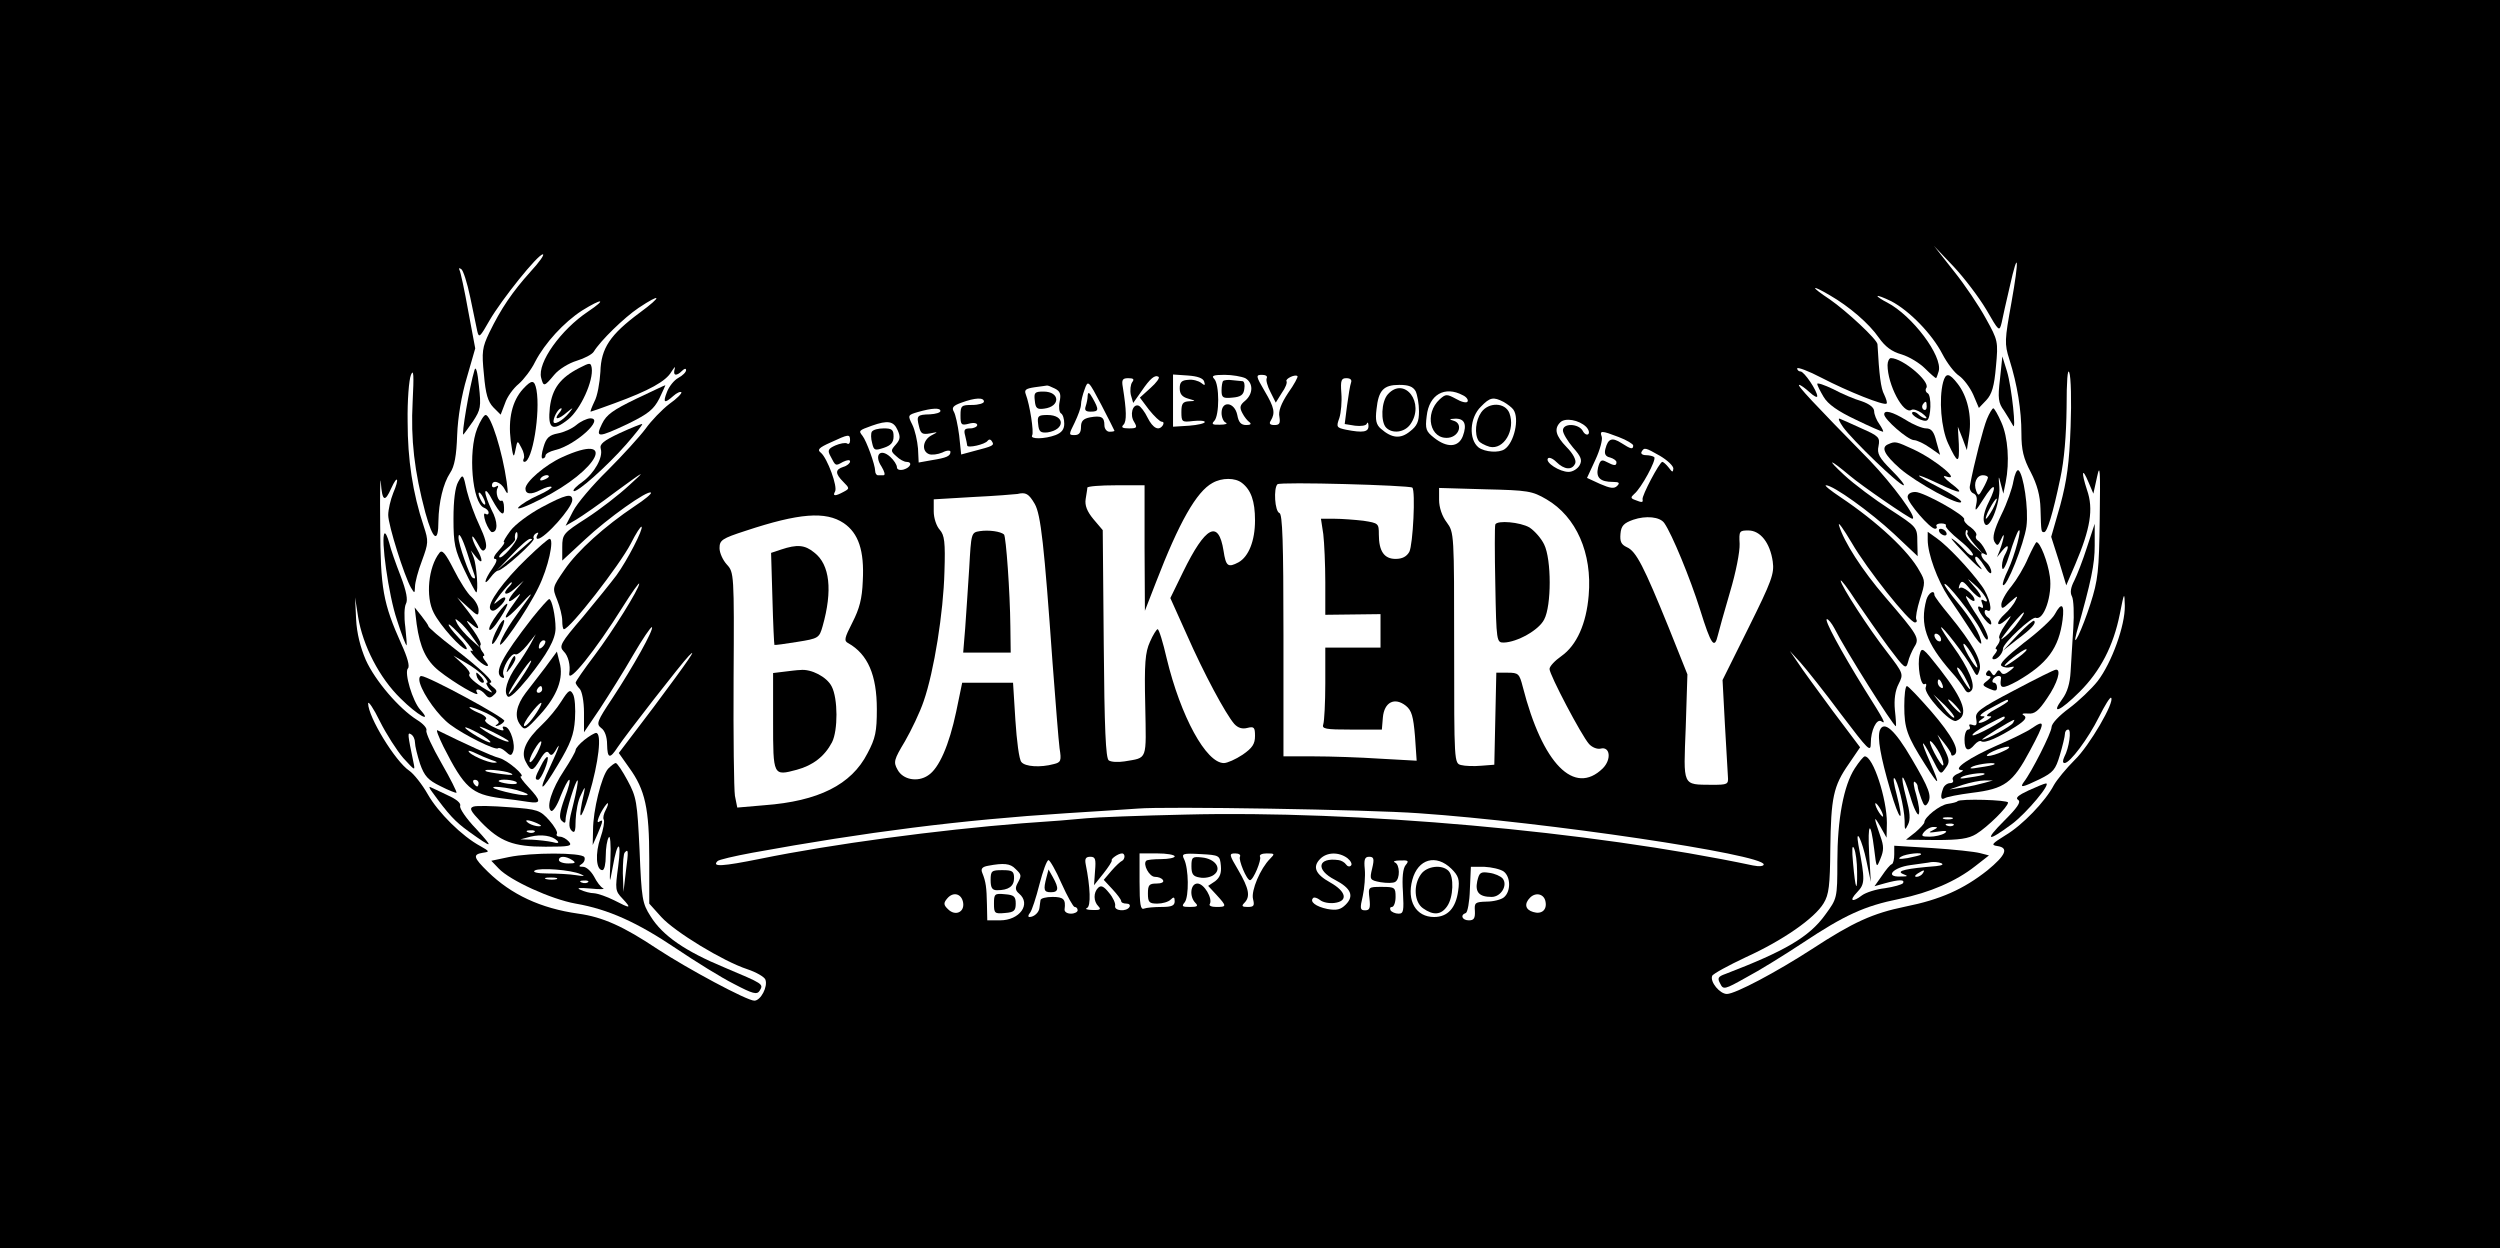 <?xml version="1.0" standalone="no"?>
<!DOCTYPE svg PUBLIC "-//W3C//DTD SVG 20010904//EN"
 "http://www.w3.org/TR/2001/REC-SVG-20010904/DTD/svg10.dtd">
<svg version="1.0" xmlns="http://www.w3.org/2000/svg"
 width="747pt" height="373pt" viewBox="0 0 747 373"
 preserveAspectRatio="xMidYMid meet">

<g transform="translate(0,373) scale(0.1,-0.1)"
fill="#000000" stroke="none">
<path d="M0 1865 l0 -1865 3735 0 3735 0 0 1865 0 1865 -3735 0 -3735 0 0
-1865z m5935 940 c38 -66 39 -67 46 -39 3 16 14 64 24 107 26 117 29 86 5 -48
-20 -111 -21 -122 -6 -169 24 -76 36 -152 36 -221 0 -49 6 -75 28 -116 19 -37
28 -70 29 -109 2 -71 2 -70 11 -70 9 0 26 55 48 160 12 55 18 129 19 212 0 80
3 119 8 105 5 -12 7 -85 4 -162 -4 -110 -11 -160 -31 -235 l-27 -94 23 -72 22
-73 27 63 c45 106 55 165 35 222 -18 55 -15 70 5 22 l14 -33 11 50 c9 42 10
22 8 -125 -2 -157 -5 -183 -28 -255 -24 -75 -57 -145 -41 -85 44 155 54 204
54 260 l0 65 -23 -70 c-12 -38 -30 -84 -38 -100 -11 -21 -13 -36 -7 -47 5 -9
7 -52 4 -95 -3 -43 -6 -101 -8 -130 -2 -35 -10 -62 -25 -82 -36 -49 -6 -36 52
22 62 62 101 137 120 232 13 66 14 68 15 25 1 -59 -39 -170 -81 -225 -18 -23
-57 -60 -85 -81 -30 -22 -53 -46 -53 -57 0 -16 -60 -135 -83 -164 -13 -18 -4
-16 48 9 40 20 47 28 60 72 8 27 15 56 15 63 0 7 4 13 10 13 10 0 3 -54 -12
-82 -5 -11 -5 -18 1 -18 16 0 70 72 103 138 17 34 33 60 36 57 12 -11 -65
-144 -109 -186 -25 -25 -53 -59 -62 -75 -25 -48 -94 -120 -145 -150 -40 -25
-44 -29 -24 -32 35 -5 26 -27 -30 -73 -71 -56 -140 -87 -245 -108 -97 -20
-155 -46 -279 -127 -105 -68 -229 -134 -254 -134 -21 0 -51 36 -44 54 2 6 48
31 101 56 110 50 205 116 232 161 16 26 19 53 20 162 2 154 9 188 55 254 l34
50 -82 109 c-44 60 -92 125 -104 144 l-24 35 32 -35 c17 -19 72 -88 121 -154
82 -108 89 -116 89 -86 0 37 17 73 31 65 16 -11 10 1 -50 96 -71 115 -122 209
-112 209 4 0 14 -12 22 -27 32 -64 176 -293 184 -293 1 0 0 22 -3 48 -3 32 1
59 11 78 15 30 15 31 -34 95 -54 69 -139 200 -139 214 0 5 21 -22 46 -61 26
-38 69 -100 97 -138 48 -64 52 -67 58 -45 3 14 12 34 19 46 17 26 11 35 -87
149 -69 80 -124 166 -138 214 -4 14 13 -10 38 -52 45 -78 172 -238 189 -238 5
0 7 4 4 9 -3 5 2 32 11 61 16 49 16 54 -1 83 -32 60 -127 148 -236 221 -30 20
-50 36 -44 36 22 0 133 -80 203 -145 l71 -67 -1 43 c0 44 -1 44 -82 97 -45 29
-107 75 -137 103 -55 51 -44 49 18 -3 34 -29 178 -128 186 -128 17 0 -59 103
-127 174 -171 174 -219 226 -211 226 4 0 18 -10 31 -22 13 -12 23 -17 23 -12
0 16 -39 74 -50 74 -5 0 -10 4 -10 9 0 5 33 -7 73 -28 79 -41 187 -84 194 -77
3 2 -1 14 -7 27 -10 18 -15 59 -20 150 0 14 -93 100 -142 134 -59 39 -59 47
-1 13 59 -34 118 -85 147 -127 19 -27 39 -42 68 -50 23 -7 54 -26 70 -42 16
-16 31 -29 33 -29 1 0 5 10 8 21 12 45 -79 166 -154 205 -16 8 -29 17 -29 19
0 3 18 -4 41 -15 55 -29 122 -98 153 -158 14 -27 36 -56 50 -65 13 -9 32 -34
42 -56 l17 -40 22 23 c17 18 24 42 29 101 7 75 6 78 -30 143 -20 37 -63 101
-96 142 l-59 75 58 -61 c32 -34 76 -92 98 -129z m-4350 113 c-54 -60 -88 -110
-123 -182 -21 -44 -23 -57 -16 -125 5 -59 12 -81 28 -98 l22 -22 13 34 c6 19
25 45 41 58 15 13 38 43 49 66 29 56 86 118 140 153 61 38 76 36 18 -3 -81
-54 -152 -153 -140 -198 7 -27 9 -27 39 9 14 17 44 35 67 42 23 7 46 19 51 27
20 33 91 102 134 131 69 46 72 36 4 -14 -89 -66 -116 -106 -118 -177 -2 -33
-9 -73 -18 -89 -8 -17 -13 -30 -11 -30 1 0 34 11 71 25 104 38 154 66 170 94
9 14 13 18 10 9 -6 -21 5 -23 22 -6 7 7 12 8 12 2 0 -6 -10 -16 -23 -23 -13
-7 -28 -26 -34 -42 -13 -33 -8 -36 19 -12 10 9 21 14 24 11 2 -3 -13 -19 -36
-35 -22 -17 -54 -50 -71 -74 -18 -24 -69 -80 -113 -124 -45 -44 -92 -99 -104
-123 l-22 -43 31 18 c17 10 72 48 122 86 86 63 89 64 37 17 -30 -28 -87 -72
-127 -98 -70 -45 -73 -48 -73 -87 l0 -40 68 63 c67 63 188 149 197 140 3 -3
-19 -21 -48 -40 -91 -61 -171 -133 -210 -190 -37 -54 -37 -54 -22 -91 8 -20
15 -48 15 -62 0 -14 2 -25 5 -25 18 0 167 192 200 256 15 30 30 53 32 50 6 -6
-43 -101 -75 -145 -15 -20 -60 -76 -100 -124 -68 -79 -72 -88 -58 -103 14 -13
21 -42 17 -66 -5 -35 78 68 160 199 27 43 49 74 49 69 0 -15 -79 -142 -134
-215 -31 -41 -56 -77 -56 -81 0 -3 6 -12 12 -18 7 -7 13 -38 13 -71 l0 -59 48
71 c26 40 71 111 99 160 28 48 53 85 56 83 6 -7 -56 -118 -118 -212 -46 -69
-49 -77 -34 -89 11 -7 18 -27 18 -49 1 -43 8 -45 32 -8 23 35 192 252 212 272
28 29 1 -11 -105 -153 l-104 -137 31 -44 c48 -66 60 -122 60 -273 l0 -133 36
-40 c40 -44 184 -132 257 -156 27 -9 51 -23 54 -31 8 -21 -14 -63 -33 -63 -22
0 -199 95 -289 154 -102 68 -164 96 -237 106 -113 16 -200 57 -270 125 -44 43
-46 52 -15 57 21 3 20 4 -8 20 -54 29 -126 100 -157 155 -17 30 -42 61 -55 70
-42 28 -123 161 -123 201 0 9 16 -14 35 -53 19 -38 51 -88 70 -110 36 -39 36
-40 30 -11 -17 82 -18 89 -7 82 7 -4 12 -15 12 -25 0 -10 7 -38 15 -63 13 -37
24 -49 61 -67 25 -13 47 -21 48 -20 2 2 -18 42 -45 89 -27 47 -47 90 -45 97 3
7 -10 21 -28 32 -54 34 -125 117 -153 179 -16 37 -27 80 -29 122 l-3 65 9 -58
c14 -86 64 -183 127 -244 50 -50 97 -76 59 -34 -23 25 -49 112 -37 124 6 6 -2
34 -19 71 -56 125 -63 167 -64 356 -1 96 0 154 2 128 4 -56 12 -60 31 -17 19
42 25 30 6 -14 -8 -20 -15 -50 -15 -66 0 -30 48 -182 68 -217 11 -18 11 -18
12 3 0 12 9 47 21 78 19 52 20 58 5 103 -33 99 -48 199 -48 312 -1 63 4 126
10 140 8 19 9 -1 5 -80 -6 -113 5 -208 38 -332 23 -83 39 -93 39 -25 1 56 14
112 35 144 13 19 19 52 21 113 2 53 13 119 29 172 l25 87 -21 112 c-11 62 -23
117 -26 122 -3 6 -1 7 5 3 6 -3 18 -41 27 -84 9 -42 18 -88 21 -101 5 -22 8
-19 37 32 36 62 144 197 159 197 6 0 -11 -24 -37 -52z m1853 -347 l-32 -29 27
-36 c16 -20 33 -36 38 -36 6 0 7 -4 4 -10 -12 -19 -30 -10 -46 22 -8 17 -21
34 -27 36 -18 6 -27 -28 -13 -49 10 -17 8 -19 -16 -19 -19 0 -24 3 -16 11 10
10 9 43 -2 112 -4 22 -1 27 16 27 16 0 19 -3 12 -12 -5 -7 -7 -24 -4 -38 l7
-24 24 34 c27 40 41 51 52 44 4 -3 -7 -18 -24 -33z m160 19 c4 -12 2 -13 -9
-4 -8 6 -25 11 -39 9 -19 -1 -25 -7 -25 -25 0 -17 7 -26 25 -31 24 -7 24 -7 3
-8 -19 -1 -23 -7 -23 -32 0 -30 2 -31 35 -27 19 2 35 1 35 -3 0 -4 -21 -9 -47
-11 l-48 -3 0 78 0 78 44 -3 c29 -2 46 -8 49 -18z m123 10 c24 -14 24 -46 0
-67 -16 -13 -18 -20 -9 -37 6 -12 16 -24 22 -28 6 -5 2 -8 -10 -8 -16 0 -23 8
-27 30 -8 39 -47 44 -47 6 0 -13 6 -27 13 -29 6 -3 -1 -6 -18 -6 -22 -1 -26 2
-17 11 16 16 16 110 0 126 -9 9 -3 12 31 12 23 0 51 -5 62 -10z m64 0 c-3 -5
2 -24 11 -41 l16 -32 18 29 c11 15 17 31 14 35 -4 7 26 22 33 15 2 -2 -10 -25
-28 -50 -21 -32 -30 -55 -26 -72 3 -19 0 -24 -15 -24 -13 0 -17 4 -11 13 14
23 11 39 -18 88 -27 46 -27 49 -8 49 11 0 17 -4 14 -10z m252 -13 c-3 -8 -8
-39 -12 -69 l-7 -55 31 -5 c17 -2 33 0 35 6 2 6 5 3 5 -6 1 -19 -16 -22 -67
-12 -28 6 -30 8 -20 35 5 16 8 49 6 74 -3 39 0 45 15 45 12 0 17 -5 14 -13z
m-707 -144 c0 -2 -7 -3 -15 -3 -8 0 -15 9 -15 19 0 25 -9 30 -43 24 -20 -4
-27 -11 -27 -29 0 -17 -6 -24 -19 -24 -18 0 -18 1 0 37 10 21 19 45 19 54 0
10 5 30 11 46 10 28 11 27 50 -47 21 -41 39 -76 39 -77z m-178 126 c16 -8 19
-17 14 -40 -3 -15 -1 -31 4 -34 6 -3 10 -17 10 -31 0 -17 -8 -27 -26 -34 -32
-12 -77 -13 -70 -1 6 9 -7 92 -19 123 -5 13 0 17 27 21 18 2 34 5 36 5 2 1 12
-3 24 -9z m1078 -8 c5 -11 10 -38 10 -60 0 -31 -6 -44 -27 -60 -28 -23 -54
-21 -87 8 -14 12 -17 26 -13 58 6 57 21 73 68 73 28 0 41 -5 49 -19z m141 -12
c11 -5 17 -14 14 -19 -3 -5 -19 -1 -34 8 -28 15 -31 15 -49 -1 -47 -43 -29
-121 26 -115 33 4 44 43 15 51 -14 4 -13 5 5 6 28 1 36 -17 23 -52 -13 -34
-47 -36 -86 -5 -24 19 -27 26 -22 65 7 64 54 91 108 62z m-1431 -19 c0 -5 -16
-10 -35 -10 -32 0 -35 -2 -35 -31 0 -28 2 -31 25 -25 14 4 25 2 25 -4 0 -5
-10 -10 -21 -10 -17 0 -20 -4 -15 -22 3 -13 6 -26 6 -29 0 -9 54 3 61 14 4 5
9 5 13 -2 8 -12 3 -14 -55 -29 l-37 -10 -6 57 c-4 31 -11 63 -16 71 -7 12 -2
18 23 27 41 15 67 16 67 3z m1553 -1 c12 -7 25 -17 29 -23 19 -27 2 -99 -26
-118 -17 -12 -59 -9 -78 5 -30 24 -27 89 7 122 27 28 37 30 68 14z m-1683 -27
c0 -5 -14 -9 -31 -10 -39 -1 -41 -4 -33 -36 5 -22 10 -25 33 -21 25 5 25 5 4
-6 -26 -14 -30 -47 -7 -56 8 -3 26 -1 40 5 13 7 24 7 24 2 0 -13 -12 -18 -56
-25 l-39 -7 -2 42 c-2 23 -9 55 -17 71 -14 28 -14 29 17 38 42 12 67 13 67 3z
m1929 -47 c8 -8 11 -18 7 -22 -4 -4 -12 0 -17 10 -13 22 -59 23 -59 1 0 -9 14
-32 30 -51 25 -28 28 -38 20 -53 -6 -11 -21 -20 -33 -20 -27 0 -70 28 -62 40
3 5 15 0 25 -10 24 -24 48 -26 57 -4 3 9 -6 28 -26 48 -33 34 -38 55 -19 74
15 15 56 7 77 -13z m-2057 -10 c9 -20 8 -28 -5 -43 -16 -18 -16 -20 1 -35 10
-10 24 -17 30 -17 20 0 13 -17 -8 -23 -12 -3 -20 0 -20 7 0 7 -9 21 -20 31
-30 27 -49 5 -26 -29 9 -15 12 -26 6 -26 -5 0 -13 0 -17 0 -4 0 -8 6 -8 13 0
18 -26 90 -38 105 -12 15 -11 16 28 30 48 17 65 14 77 -13z m2155 -21 c24 -9
43 -21 43 -25 0 -13 -7 -11 -35 7 -28 18 -40 14 -48 -17 -4 -15 0 -23 14 -26
10 -3 19 -9 19 -14 0 -12 -7 -11 -30 1 -15 8 -19 5 -25 -17 -7 -30 6 -43 45
-43 18 0 21 -3 12 -12 -9 -9 -21 -7 -51 6 l-39 18 25 54 c14 30 22 61 19 69
-7 19 -1 19 51 -1z m-2297 -10 c0 -8 -4 -13 -9 -9 -5 3 -21 0 -35 -6 -22 -10
-24 -15 -14 -33 15 -29 14 -29 37 -16 13 6 21 7 21 1 0 -5 -9 -13 -20 -16 -25
-8 -25 -20 0 -45 19 -19 19 -20 0 -30 -24 -13 -33 -13 -25 1 9 14 -23 100 -42
116 -12 9 -7 15 29 31 54 25 58 26 58 6z m2420 -46 c22 -13 40 -30 40 -38 -1
-12 -3 -12 -14 3 -7 9 -16 17 -19 17 -8 0 -62 -102 -59 -112 2 -10 -2 -10 -22
-2 -14 5 -14 8 -3 18 21 17 67 102 60 110 -3 3 -15 6 -25 6 -11 0 -16 5 -13
10 8 14 11 13 55 -12z m-1249 -81 c27 -21 39 -54 39 -112 0 -61 -19 -108 -49
-125 -32 -17 -38 -12 -45 34 -15 95 -54 74 -121 -63 l-38 -78 49 -109 c51
-116 116 -237 142 -267 11 -12 24 -16 39 -12 20 5 23 2 23 -24 0 -24 -8 -36
-37 -56 -21 -14 -46 -25 -56 -25 -53 0 -129 139 -171 313 -11 48 -23 87 -27
87 -3 0 -14 -17 -23 -38 -14 -31 -17 -63 -14 -190 3 -167 8 -155 -62 -167 -19
-3 -40 -2 -47 3 -9 6 -13 95 -15 348 l-3 340 -28 33 c-19 23 -26 41 -23 60 2
14 5 29 5 34 1 4 39 7 86 7 l85 0 0 -187 1 -188 33 85 c69 179 121 271 169
297 28 16 68 16 88 0z m509 -14 c10 -9 2 -171 -9 -192 -8 -14 -21 -21 -41 -21
-34 0 -50 23 -50 73 0 33 -1 34 -46 41 -26 3 -65 6 -87 6 l-40 0 7 -46 c3 -26
6 -91 6 -144 l0 -97 83 1 82 1 0 -50 0 -50 -83 0 -82 0 0 -107 c0 -58 -3 -113
-6 -122 -5 -14 6 -16 84 -16 l91 0 3 36 c4 46 35 62 69 35 17 -14 22 -31 27
-91 l5 -73 -108 6 c-60 4 -149 7 -199 7 l-91 0 0 362 c0 280 -3 362 -12 365
-14 5 -18 74 -6 86 7 8 395 -3 403 -10z m401 -35 c89 -52 137 -161 126 -287
-7 -85 -36 -149 -81 -181 -20 -14 -36 -31 -36 -39 0 -17 95 -198 118 -224 9
-10 24 -16 34 -14 29 8 34 -32 7 -59 -85 -83 -180 13 -239 244 -10 39 -13 42
-45 42 l-34 0 -3 -137 -3 -138 -39 -3 c-22 -2 -49 -1 -60 2 -21 5 -21 8 -21
350 0 341 0 345 -22 375 -14 18 -23 45 -23 67 l0 36 138 -4 c128 -3 140 -5
183 -30z m-1529 -14 c18 -32 28 -122 53 -474 9 -118 18 -233 21 -256 6 -37 4
-42 -17 -47 -40 -11 -86 -8 -97 6 -7 7 -14 64 -18 125 l-7 112 -76 0 -76 0
-18 -87 c-21 -99 -51 -169 -84 -190 -31 -21 -75 -13 -91 17 -13 23 -11 30 22
85 19 33 45 87 56 120 31 89 59 266 62 386 3 90 0 110 -14 126 -10 11 -18 35
-18 55 l0 36 118 7 c64 3 124 8 132 9 25 6 34 1 52 -30z m-571 -57 c44 -30 62
-82 57 -173 -2 -53 -10 -83 -31 -124 -24 -47 -26 -55 -12 -62 58 -33 85 -95
85 -197 0 -67 -4 -87 -28 -132 -48 -94 -147 -143 -308 -155 l-81 -7 -7 35 c-3
20 -5 178 -4 352 2 312 1 316 -20 339 -12 13 -22 35 -22 49 0 24 7 29 78 52
160 53 239 59 293 23z m2452 0 c23 -33 77 -164 107 -259 33 -106 43 -119 53
-76 3 13 19 70 36 128 18 60 30 122 29 145 -2 38 -1 40 26 40 36 0 65 -37 73
-93 5 -36 -3 -58 -72 -197 l-78 -157 7 -132 c4 -72 8 -142 9 -156 2 -24 -1
-25 -48 -25 -89 1 -85 -7 -78 172 l5 158 -56 140 c-74 182 -97 228 -125 240
-17 8 -21 17 -19 40 2 24 10 32 38 42 38 13 80 9 93 -10z m-733 -867 c377 -26
1030 -123 1030 -153 0 -5 -13 -7 -32 -3 -488 103 -1188 165 -1697 152 -134 -3
-267 -8 -295 -11 -28 -3 -114 -10 -191 -15 -253 -20 -568 -62 -783 -106 -114
-23 -146 -25 -128 -7 3 4 50 15 104 25 340 62 624 98 937 118 94 6 190 12 215
14 79 7 690 -3 840 -14z m-880 -129 c0 -5 -3 -11 -7 -13 -5 -2 -19 -15 -32
-30 l-23 -27 26 -28 c14 -15 26 -31 26 -35 0 -5 7 -8 16 -8 8 0 12 -4 9 -10
-9 -15 -46 -12 -43 3 2 7 -6 25 -18 39 -16 20 -24 24 -33 15 -14 -14 -14 -40
1 -55 9 -9 5 -12 -17 -11 -17 0 -24 3 -17 6 12 5 10 62 -4 131 -3 16 0 22 14
22 15 0 17 -7 14 -42 l-3 -43 28 35 c15 19 26 36 25 39 -4 4 19 21 31 21 4 0
7 -4 7 -9z m150 0 c0 -4 -18 -8 -40 -8 -22 0 -43 -2 -45 -5 -11 -10 9 -48 26
-48 10 0 21 -4 24 -10 4 -6 -5 -10 -19 -10 -22 0 -26 -4 -26 -30 0 -26 4 -30
28 -30 15 0 33 5 40 12 9 9 12 8 12 -5 0 -13 -9 -17 -39 -17 -22 0 -45 -2 -53
-5 -10 -4 -13 13 -13 80 l0 85 53 0 c28 0 52 -4 52 -9z m138 -28 c2 -22 -3
-35 -17 -46 l-21 -14 25 -27 c31 -34 31 -36 -1 -36 -14 0 -23 4 -19 9 9 16
-17 61 -37 61 -21 0 -25 -39 -6 -58 9 -9 6 -12 -16 -12 -24 0 -26 2 -16 14 13
17 12 101 -2 129 -8 16 -4 18 49 15 57 -3 58 -4 61 -35z m57 27 c-5 -9 20 -70
30 -70 10 0 35 61 30 70 -3 6 6 10 20 10 24 0 25 -1 10 -16 -29 -29 -57 -95
-51 -120 5 -20 3 -24 -16 -24 -17 0 -19 3 -10 12 19 19 14 43 -18 98 -28 47
-28 50 -9 50 11 0 17 -4 14 -10z m321 -4 c10 -8 15 -18 11 -22 -4 -5 -11 -3
-15 3 -4 6 -14 12 -22 13 -63 9 -70 -29 -11 -59 48 -25 58 -48 32 -74 -15 -15
-27 -18 -55 -13 -34 7 -54 22 -42 33 3 3 12 0 20 -6 8 -7 27 -11 43 -9 42 5
36 34 -12 61 -45 25 -54 47 -30 71 20 20 55 21 81 2z m74 -31 c-8 -33 -7 -35
25 -41 19 -3 38 -3 44 1 15 9 14 52 -1 58 -7 3 0 6 16 6 24 1 27 -1 16 -14 -8
-10 -11 -37 -8 -80 3 -57 2 -65 -13 -65 -10 0 -21 5 -24 10 -3 6 -1 10 4 10 6
0 11 14 11 30 0 28 -2 30 -41 30 -41 0 -41 0 -37 -35 3 -28 1 -35 -13 -35 -15
0 -16 5 -7 43 5 23 8 59 6 80 -3 29 0 37 13 37 14 0 16 -6 9 -35z m-928 -45
c17 -38 35 -70 39 -70 5 0 9 -4 9 -10 0 -5 -9 -10 -20 -10 -12 0 -20 6 -19 13
4 30 -3 37 -36 37 -19 0 -36 -4 -36 -10 -1 -5 -2 -16 -3 -22 -1 -14 -16 -28
-30 -28 -5 0 -4 6 2 13 5 6 18 45 28 85 10 39 22 72 27 72 4 0 22 -31 39 -70z
m1165 44 c21 -21 25 -32 20 -66 -7 -51 -31 -78 -72 -78 -54 0 -82 48 -65 111
17 63 71 78 117 33z m-1303 0 c19 -18 19 -20 6 -44 -7 -13 -6 -21 5 -30 37
-31 2 -80 -57 -80 l-38 0 -1 48 c-1 50 -3 67 -14 94 -5 12 0 18 17 21 47 9 67
7 82 -9z m1459 -8 c21 -16 22 -59 1 -77 -8 -7 -32 -13 -52 -13 -34 -1 -37 -3
-35 -28 1 -22 -3 -28 -18 -28 -20 0 -27 16 -9 22 5 2 11 33 12 70 l3 68 40 0
c22 -1 48 -7 58 -14z m-1615 -94 c4 -28 -24 -40 -45 -19 -14 13 -14 19 -3 32
18 22 44 15 48 -13z m1740 4 c5 -25 -12 -39 -37 -31 -24 7 -27 25 -9 43 17 17
42 11 46 -12z"/>
<path d="M5640 2639 c0 -58 47 -148 71 -134 5 4 19 -1 31 -9 12 -9 18 -16 12
-16 -5 0 -15 5 -22 12 -6 6 -14 9 -18 6 -7 -8 34 -31 44 -24 12 7 14 74 2 81
-6 3 -8 11 -4 16 12 19 -71 89 -106 89 -5 0 -10 -10 -10 -21z m117 -124 c0 -8
-4 -12 -9 -9 -5 3 -6 10 -3 15 9 13 12 11 12 -6z"/>
<path d="M5976 2598 c-7 -58 -5 -72 12 -95 10 -16 22 -35 26 -43 12 -28 -3
114 -17 160 l-14 45 -7 -67z"/>
<path d="M5806 2588 c-13 -50 -6 -138 15 -183 29 -62 34 -62 32 -2 l-3 52 14
-35 13 -35 7 47 c8 55 -5 114 -35 152 -25 32 -35 33 -43 4z"/>
<path d="M5430 2583 c0 -5 9 -22 19 -39 13 -22 43 -43 96 -68 41 -20 78 -36
81 -36 3 0 -2 10 -10 22 -9 12 -16 30 -16 39 0 11 -14 22 -37 30 -21 6 -59 22
-85 36 -27 13 -48 20 -48 16z"/>
<path d="M5937 2478 c-11 -27 -38 -130 -51 -200 -2 -9 3 -19 10 -22 10 -4 13
-14 9 -33 -5 -24 -2 -21 21 15 33 53 44 47 16 -9 -13 -26 -18 -48 -13 -61 12
-32 49 57 45 107 -3 34 -2 36 4 10 l8 -30 7 34 c12 60 7 135 -13 179 -10 23
-21 42 -24 42 -3 0 -12 -15 -19 -32z m3 -175 c-1 -5 -7 -19 -15 -33 -12 -22
-14 -23 -20 -7 -9 23 1 47 20 47 8 0 15 -3 15 -7z m15 -93 c-9 -16 -18 -30
-21 -30 -2 0 2 14 11 30 9 17 18 30 21 30 2 0 -2 -13 -11 -30z"/>
<path d="M5630 2492 c0 -15 69 -75 88 -77 10 0 32 -11 49 -23 l30 -21 -11 39
c-7 30 -15 40 -31 40 -11 0 -38 11 -60 25 -41 25 -65 31 -65 17z"/>
<path d="M5507 2454 c28 -39 168 -174 181 -174 5 0 -11 20 -36 45 -37 37 -44
50 -39 72 5 26 1 30 -51 53 -30 14 -60 27 -65 29 -6 2 -1 -9 10 -25z"/>
<path d="M5643 2403 c-24 -9 -13 -31 33 -72 49 -43 184 -117 184 -100 0 5 -30
24 -67 43 -78 40 -79 48 -1 11 67 -32 81 -32 37 1 -19 15 -26 24 -16 21 51
-18 -27 48 -95 80 -52 24 -55 25 -75 16z"/>
<path d="M6016 2292 c-3 -20 -19 -66 -36 -100 -22 -46 -27 -68 -21 -80 9 -15
11 -14 21 8 12 27 8 0 -5 -35 l-8 -20 16 20 c19 23 22 13 6 -16 -5 -11 -9 -28
-6 -37 2 -9 12 10 22 43 10 33 22 64 26 69 13 15 -11 -75 -31 -117 -11 -22
-18 -43 -15 -45 10 -10 63 124 70 175 7 52 -9 158 -24 168 -5 2 -11 -12 -15
-33z"/>
<path d="M5700 2245 c0 -17 67 -95 82 -95 5 0 7 4 4 8 -2 4 4 8 14 8 10 0 17
-3 14 -7 -2 -4 17 -24 42 -44 25 -20 42 -40 39 -44 -4 -3 -14 3 -23 14 -10 11
-26 27 -37 34 -11 8 2 -8 30 -37 46 -49 73 -70 45 -37 -7 9 -10 18 -7 21 3 4
15 -9 26 -27 12 -20 21 -27 21 -18 0 9 -7 22 -15 29 -17 14 -21 35 -4 24 8 -5
8 -1 0 14 -6 12 -16 24 -21 27 -6 4 -8 10 -5 15 3 5 -5 16 -17 25 -13 8 -21
19 -19 23 6 11 -121 82 -146 82 -14 0 -23 -6 -23 -15z m178 -108 c-1 -3 8 -18
22 -34 l25 -28 -26 23 c-14 12 -26 29 -26 37 0 8 2 13 5 11 2 -2 2 -7 0 -9z"/>
<path d="M5795 2140 c3 -5 11 -10 16 -10 6 0 7 5 4 10 -3 6 -11 10 -16 10 -6
0 -7 -4 -4 -10z"/>
<path d="M5760 2117 c0 -42 29 -121 62 -171 18 -26 48 -71 66 -99 17 -28 32
-45 32 -39 0 22 -31 75 -72 123 -21 25 -38 49 -38 53 0 15 90 -98 109 -138 12
-25 20 -34 21 -22 0 10 -18 46 -41 79 -22 34 -31 53 -20 43 12 -11 21 -15 21
-9 0 15 -36 44 -44 36 -4 -4 -4 0 -1 9 6 15 11 13 32 -13 14 -16 28 -27 31
-24 3 3 -5 17 -19 32 -24 28 -24 28 -1 8 28 -23 52 -62 31 -50 -9 6 -11 3 -6
-9 4 -10 3 -15 -3 -11 -16 10 -11 -8 10 -35 11 -14 20 -20 20 -13 0 6 -4 15
-10 18 -5 3 -10 11 -10 16 0 6 4 8 8 5 19 -11 7 42 -17 74 -37 51 -101 118
-133 141 l-28 20 0 -24z"/>
<path d="M6060 2063 c-11 -27 -34 -65 -50 -85 -17 -20 -30 -45 -30 -54 0 -15
4 -14 26 7 23 20 25 21 16 4 -5 -11 -20 -29 -31 -39 -28 -25 -27 -44 1 -20 21
19 21 18 -1 -14 -13 -18 -20 -36 -17 -39 3 -3 1 -12 -5 -20 -6 -7 -8 -13 -4
-13 4 0 2 -7 -5 -15 -8 -9 -9 -15 -2 -15 11 0 27 19 27 32 0 16 87 97 98 92
24 -9 50 68 42 123 -6 44 -29 103 -40 103 -2 0 -13 -21 -25 -47z m-29 -191
c-11 -16 -28 -35 -38 -43 -17 -13 -17 -13 -3 6 20 28 53 65 57 65 3 0 -5 -13
-16 -28z"/>
<path d="M5756 1938 c-20 -75 -1 -129 74 -215 16 -17 33 -40 39 -50 7 -13 13
-15 21 -7 15 15 -8 69 -55 134 -19 26 -35 51 -35 55 0 10 75 -87 92 -120 15
-28 16 -28 23 -7 8 27 -22 80 -89 162 -25 30 -46 58 -46 62 0 18 -18 6 -24
-14z m44 -119 c0 -6 -4 -7 -10 -4 -5 3 -10 11 -10 16 0 6 5 7 10 4 6 -3 10
-11 10 -16z m96 -51 c23 -45 12 -43 -15 4 -12 22 -18 37 -12 34 6 -4 18 -21
27 -38z m-21 -69 c22 -41 11 -36 -14 7 -12 19 -16 32 -11 29 6 -3 17 -19 25
-36z"/>
<path d="M6140 1895 c-7 -14 -49 -53 -93 -86 -53 -42 -75 -64 -66 -69 7 -5 19
-6 28 -3 12 3 11 0 -3 -11 -14 -11 -22 -13 -27 -5 -5 8 -9 8 -14 -1 -6 -10 -9
-10 -15 0 -5 9 -9 9 -14 1 -4 -6 -1 -11 6 -11 9 -1 7 -5 -4 -14 -16 -12 -16
-14 6 -24 18 -8 23 -7 23 4 0 8 -4 14 -9 14 -5 0 -6 5 -3 10 7 12 26 14 24 3
-5 -32 3 -33 49 -8 90 52 124 99 135 183 6 47 -3 54 -23 17z m-110 -130 c-19
-14 -36 -25 -39 -25 -10 1 53 50 63 50 6 0 -5 -11 -24 -25z"/>
<path d="M6029 1833 l-44 -47 42 33 c44 33 58 49 51 56 -2 3 -24 -16 -49 -42z"/>
<path d="M5736 1774 c-8 -31 3 -96 15 -88 5 3 6 -2 3 -10 -7 -19 73 -107 91
-100 39 15 25 60 -49 155 -51 65 -54 67 -60 43z m68 -90 c3 -8 2 -12 -4 -9 -6
3 -10 10 -10 16 0 14 7 11 14 -7z m35 -98 c-3 -3 -18 12 -33 32 l-29 37 34
-32 c18 -18 31 -35 28 -37z m6 34 c10 -11 16 -20 13 -20 -3 0 -13 9 -23 20
-10 11 -16 20 -13 20 3 0 13 -9 23 -20z"/>
<path d="M6018 1667 c-105 -55 -117 -65 -113 -85 3 -18 0 -22 -11 -18 -9 3
-12 1 -9 -4 3 -6 1 -10 -4 -10 -6 0 -11 -13 -11 -30 0 -33 11 -38 30 -15 7 8
16 13 20 10 11 -7 53 12 103 44 28 18 34 27 25 33 -9 5 -5 7 12 6 19 -2 31 7
57 46 31 45 43 87 26 85 -5 0 -61 -28 -125 -62z m-18 -32 c0 -2 -17 -13 -37
-24 -21 -11 -31 -20 -23 -21 13 0 13 -1 0 -10 -8 -5 -19 -10 -25 -10 -5 0 -3
5 5 10 13 9 13 10 0 10 -8 1 5 12 30 25 50 27 50 27 50 20z m-10 -50 c0 -8
-91 -57 -96 -52 -3 3 16 17 43 31 54 28 53 28 53 21z m25 -15 c-7 -11 -79 -50
-92 -50 -7 0 86 58 95 59 2 1 0 -4 -3 -9z"/>
<path d="M5690 1620 c0 -66 8 -89 62 -174 44 -69 47 -67 14 9 -29 65 -26 73 5
13 28 -55 27 -55 43 -32 12 16 12 24 -6 59 l-19 40 20 -25 c11 -14 21 -29 21
-33 0 -5 4 -6 9 -3 19 12 -6 58 -69 131 -36 41 -68 75 -72 75 -5 0 -8 -27 -8
-60z m106 -142 c8 -16 13 -32 10 -35 -2 -3 -14 14 -26 37 -12 23 -17 39 -11
35 6 -3 18 -20 27 -37z"/>
<path d="M6071 1554 c-12 -9 -59 -32 -103 -51 -82 -36 -136 -72 -107 -74 8 0
4 -4 -9 -10 -13 -5 -20 -13 -17 -19 3 -5 0 -10 -8 -10 -8 0 -18 -7 -21 -16 -9
-24 -7 -36 5 -29 6 4 42 11 81 16 98 12 122 29 174 127 45 84 46 94 5 66z
m-86 -69 c-16 -8 -37 -14 -45 -14 -8 0 -1 7 15 14 17 8 37 14 45 14 8 0 2 -7
-15 -14z m-26 -39 c-2 -2 -22 -6 -44 -9 -28 -5 -34 -4 -20 3 19 8 73 14 64 6z
m-30 -30 c-2 -2 -22 -6 -44 -9 -28 -5 -34 -4 -20 3 19 8 73 14 64 6z m1 -25
c-14 -4 -43 -11 -65 -14 l-40 -6 40 14 c22 7 51 13 65 13 l25 0 -25 -7z"/>
<path d="M5617 1548 c-8 -22 2 -79 31 -178 28 -96 43 -107 19 -13 -8 29 -11
50 -7 48 10 -6 30 -87 31 -127 0 -29 1 -31 10 -12 8 15 6 37 -5 79 -21 80 -12
83 12 5 10 -35 22 -58 25 -53 4 6 0 31 -7 57 -8 25 -10 43 -5 40 5 -3 9 -9 9
-14 0 -5 5 -21 11 -37 8 -22 12 -24 19 -13 13 21 5 43 -48 133 -50 86 -83 115
-95 85z"/>
<path d="M5542 1434 c-33 -51 -52 -151 -52 -279 0 -110 -1 -110 -36 -158 -48
-67 -121 -109 -298 -177 -23 -8 -25 -13 -16 -29 9 -19 13 -18 77 18 38 20 114
67 170 104 125 83 184 110 288 131 92 19 170 53 227 98 l41 32 -27 7 c-15 4
-79 11 -142 15 l-114 7 0 -26 c0 -14 -3 -27 -7 -29 -5 -1 -18 -17 -30 -35
l-22 -31 32 9 c40 11 60 12 53 0 -3 -4 -27 -11 -54 -15 -27 -3 -57 -13 -68
-21 -30 -23 -40 -17 -15 9 24 25 24 36 4 141 -10 57 11 15 24 -48 l13 -62 -5
84 c-5 94 4 103 15 14 7 -58 7 -58 19 -28 10 24 10 37 0 65 -21 60 -21 66 -1
31 l19 -34 1 44 c0 72 -41 199 -66 199 -4 0 -17 -16 -30 -36z m78 -124 c6 -11
8 -20 6 -20 -3 0 -10 9 -16 20 -6 11 -8 20 -6 20 3 0 10 -9 16 -20z m-71 -184
c1 -67 -5 -55 -12 24 -4 42 -3 58 3 45 5 -11 9 -42 9 -69z m190 50 c-2 -2 -20
-6 -39 -10 -25 -4 -31 -3 -20 4 14 9 69 15 59 6z m46 -34 c-88 -7 -120 -14
-100 -23 18 -7 17 -8 -7 -8 -47 -2 -22 27 30 34 26 4 54 7 62 9 8 1 22 0 30
-3 9 -4 3 -7 -15 -9z m-40 -22 c-3 -5 -12 -10 -18 -10 -7 0 -6 4 3 10 19 12
23 12 15 0z"/>
<path d="M6061 1368 c-30 -14 -40 -22 -31 -28 10 -6 -2 -23 -42 -63 -60 -60
-50 -64 24 -9 44 33 119 123 101 121 -4 0 -28 -10 -52 -21z"/>
<path d="M5849 1336 c-2 -3 -16 -6 -29 -8 -24 -3 -70 -40 -70 -55 0 -4 -12
-17 -27 -30 l-28 -22 90 -1 c70 0 97 4 120 18 34 21 95 81 95 94 0 8 -143 12
-151 4z m-16 -53 c-7 -2 -19 -2 -25 0 -7 3 -2 5 12 5 14 0 19 -2 13 -5z m4
-19 c-3 -3 -12 -4 -19 -1 -8 3 -5 6 6 6 11 1 17 -2 13 -5z m-62 -15 c-15 -7
-12 -8 15 -4 25 4 31 2 20 -5 -8 -5 -28 -10 -44 -10 -24 0 -27 2 -16 15 7 8
20 15 29 14 12 0 12 -2 -4 -10z"/>
<path d="M1730 2630 c-56 -29 -80 -61 -87 -117 -7 -65 7 -74 55 -36 37 30 76
116 70 154 -3 16 -5 16 -38 -1z m-60 -135 c-17 -21 -1 -19 24 3 20 16 20 16 7
-1 -20 -25 -50 -41 -47 -24 2 15 15 37 23 37 3 0 0 -7 -7 -15z"/>
<path d="M1418 2625 c-15 -49 -41 -202 -33 -193 2 2 15 20 29 40 22 34 24 42
17 105 -4 41 -9 60 -13 48z"/>
<path d="M1563 2568 c-33 -36 -45 -90 -37 -155 7 -50 9 -54 14 -28 6 30 6 30
18 7 7 -12 10 -27 7 -32 -3 -6 -2 -10 2 -10 24 0 48 147 36 215 -6 31 -14 31
-40 3z"/>
<path d="M1900 2538 c-68 -33 -88 -47 -101 -74 -21 -43 -13 -43 78 0 59 29 76
42 93 75 11 23 19 41 18 40 -2 0 -41 -19 -88 -41z"/>
<path d="M1426 2450 c-28 -70 -15 -223 20 -237 8 -3 14 -9 14 -15 0 -5 -4 -7
-10 -3 -5 3 -5 -7 1 -25 6 -16 15 -30 19 -30 18 0 18 31 -1 66 -10 21 -19 45
-19 54 1 8 10 -2 20 -22 25 -46 38 -55 36 -24 0 13 -4 22 -7 20 -10 -6 -20 26
-12 38 3 7 1 8 -5 4 -7 -4 -12 -2 -12 3 0 20 27 11 38 -11 10 -19 11 -16 6 22
-13 91 -47 200 -63 200 -5 0 -16 -18 -25 -40z m24 -225 c0 -5 -5 -3 -10 5 -5
8 -10 20 -10 25 0 6 5 3 10 -5 5 -8 10 -19 10 -25z"/>
<path d="M1722 2460 c-13 -11 -38 -22 -55 -25 -26 -5 -35 -13 -43 -41 -6 -19
-7 -34 -3 -34 5 0 9 4 9 9 0 5 12 12 28 16 61 14 151 96 105 95 -10 -1 -28 -9
-41 -20z"/>
<path d="M1852 2436 c-49 -23 -61 -33 -57 -47 8 -25 -19 -73 -55 -99 -17 -12
-29 -24 -26 -27 8 -8 100 74 157 139 28 32 50 60 48 61 -2 1 -32 -11 -67 -27z"/>
<path d="M1680 2364 c-51 -23 -110 -74 -110 -94 0 -17 17 -19 45 -4 15 8 30
12 33 9 3 -2 -15 -14 -40 -25 -25 -11 -51 -27 -59 -36 -7 -9 23 2 68 25 173
87 230 201 63 125z m-40 -58 c0 -2 -7 -7 -16 -10 -8 -3 -12 -2 -9 4 6 10 25
14 25 6z"/>
<path d="M1369 2290 c-9 -16 -14 -55 -14 -110 0 -75 4 -93 32 -152 18 -38 34
-68 36 -68 7 0 1 83 -8 105 l-8 20 16 -20 c20 -25 21 -9 2 25 -8 14 -14 30
-14 35 0 6 7 -3 16 -19 12 -23 17 -26 24 -15 5 10 -2 34 -18 68 -14 29 -31 76
-38 104 -11 52 -12 52 -26 27z m27 -212 c9 -29 19 -59 22 -67 3 -9 1 -12 -6
-7 -9 5 -42 100 -42 120 0 19 11 0 26 -46z"/>
<path d="M1618 2214 c-37 -20 -79 -51 -93 -70 -14 -19 -23 -34 -19 -34 4 0 -3
-11 -16 -25 -13 -14 -18 -25 -11 -25 8 0 5 -10 -8 -29 -24 -33 -28 -57 -5 -26
8 11 18 20 22 20 14 0 112 88 107 96 -3 4 0 11 6 15 8 4 9 3 5 -4 -4 -7 -4
-12 1 -12 21 1 103 93 103 116 0 21 -19 17 -92 -22z m-72 -89 c-3 -17 -47 -67
-54 -60 -3 3 7 14 21 25 15 12 26 24 26 28 -2 11 1 22 5 22 2 0 3 -7 2 -15z
m43 -8 c-2 -2 -26 -23 -54 -47 l-50 -44 45 47 c24 26 48 47 54 47 5 0 7 -1 5
-3z"/>
<path d="M1149 2136 c-12 -12 12 -185 37 -258 14 -44 27 -78 29 -76 1 2 -1 26
-4 55 -4 29 -3 60 2 69 6 11 2 36 -16 83 -14 36 -30 81 -34 99 -5 18 -11 31
-14 28z"/>
<path d="M1575 2062 c-71 -68 -120 -136 -110 -152 5 -8 13 -6 26 6 27 24 24
41 -3 18 -16 -14 -15 -10 6 19 16 20 31 37 34 37 3 0 1 -5 -6 -12 -24 -24 -11
-31 16 -7 l27 24 -22 -26 c-29 -32 -30 -48 -1 -23 17 15 16 12 -5 -17 -42 -57
-31 -59 20 -4 25 28 36 37 24 20 -12 -16 -34 -48 -50 -70 -15 -22 -32 -51 -36
-65 -12 -37 81 96 114 165 29 58 48 145 33 145 -4 0 -34 -26 -67 -58z"/>
<path d="M1313 2078 c-33 -42 -42 -131 -17 -179 19 -38 83 -109 97 -109 6 0
-4 16 -23 35 -18 19 -32 37 -29 39 2 2 22 -17 44 -42 22 -25 33 -42 25 -37 -8
4 -4 -4 9 -18 25 -28 53 -38 31 -12 -7 8 -9 15 -5 15 4 0 2 6 -4 13 -6 8 -8
17 -5 20 3 3 -7 23 -22 44 -23 30 -24 34 -6 19 31 -27 27 -11 -10 38 l-32 41
32 -29 c29 -27 32 -28 32 -9 0 11 -9 28 -21 39 -12 10 -36 48 -53 82 -25 49
-35 61 -43 50z m99 -252 l22 -31 -28 25 c-15 14 -33 34 -39 45 -9 18 -9 19 7
6 9 -8 27 -28 38 -45z"/>
<path d="M1590 1883 c-90 -116 -115 -163 -91 -177 7 -4 9 -1 5 8 -6 17 24 68
36 61 5 -3 20 9 35 27 l26 33 -16 -30 c-9 -16 -27 -45 -41 -64 -29 -41 -40
-79 -27 -92 6 -6 28 15 60 54 59 74 83 117 83 150 0 35 -11 87 -19 87 -3 0
-26 -26 -51 -57z m32 -85 c-7 -7 -12 -8 -12 -2 0 6 3 14 7 17 3 4 9 5 12 2 2
-3 -1 -11 -7 -17z m-67 -98 c-19 -28 -35 -48 -35 -44 0 11 63 104 67 100 2 -2
-12 -27 -32 -56z"/>
<path d="M1486 1895 c-15 -20 -26 -40 -24 -46 2 -6 16 8 31 32 34 52 29 62 -7
14z"/>
<path d="M1245 1865 c10 -70 28 -108 66 -139 45 -36 124 -82 115 -67 -10 16 9
14 24 -4 9 -11 15 -12 25 -2 12 10 11 14 -3 25 -8 6 -12 12 -7 12 15 0 -28 41
-107 102 -43 33 -78 63 -78 67 0 3 -10 17 -21 31 l-20 25 6 -50z m200 -155
c10 -11 15 -20 10 -20 -4 0 -1 -7 6 -17 13 -15 12 -15 -6 -5 -36 21 -59 42
-52 48 3 3 -6 17 -21 30 l-27 25 36 -21 c20 -11 44 -29 54 -40z"/>
<path d="M1426 1705 c4 -8 11 -15 16 -15 6 0 5 6 -2 15 -7 8 -14 15 -16 15 -2
0 -1 -7 2 -15z"/>
<path d="M1486 1851 c-9 -16 -16 -36 -16 -43 1 -7 10 4 21 25 11 22 18 41 15
44 -2 3 -12 -9 -20 -26z"/>
<path d="M1628 1734 c-21 -27 -46 -60 -57 -74 -28 -37 -35 -71 -17 -95 14 -19
16 -18 60 30 51 56 71 109 58 156 l-8 32 -36 -49z m-8 -64 c0 -5 -5 -10 -11
-10 -5 0 -7 5 -4 10 3 6 8 10 11 10 2 0 4 -4 4 -10z m-9 -57 c-18 -31 -41 -57
-45 -52 -3 3 6 19 20 37 27 35 41 43 25 15z"/>
<path d="M1521 1743 c-10 -26 -10 -27 4 -9 8 11 15 23 15 28 0 15 -7 8 -19
-19z"/>
<path d="M1255 1688 c11 -36 56 -98 90 -123 41 -31 136 -78 143 -71 3 3 13 -1
22 -9 15 -14 18 -14 23 -1 8 20 -7 69 -22 74 -9 3 -11 0 -7 -7 4 -6 -9 -4 -28
6 -20 9 -31 20 -25 23 6 4 -3 13 -21 20 -17 7 -29 15 -27 17 3 2 25 -6 51 -18
32 -16 42 -26 33 -32 -9 -6 -8 -8 2 -5 8 3 16 9 18 14 3 9 -228 134 -248 134
-6 0 -8 -9 -4 -22z m265 -173 c0 -7 -54 18 -81 38 -14 10 -1 6 29 -8 28 -14
52 -27 52 -30z m-55 -3 c-4 -5 -75 37 -75 44 0 3 18 -5 40 -17 22 -12 38 -25
35 -27z"/>
<path d="M1677 1634 c-13 -21 -39 -52 -57 -69 -49 -46 -65 -82 -49 -111 16
-31 21 -30 43 7 13 22 21 27 26 19 6 -9 11 -7 19 6 19 34 11 9 -14 -44 -40
-84 -29 -83 22 3 38 63 48 90 51 136 2 31 0 65 -6 75 -8 15 -13 13 -35 -22z
m-72 -154 c-9 -18 -19 -30 -22 -27 -3 3 3 19 13 36 23 39 30 32 9 -9z"/>
<path d="M1325 1499 c63 -124 84 -142 171 -154 27 -3 64 -8 82 -11 40 -6 40 2
1 44 -16 17 -27 32 -23 32 17 0 -40 49 -64 55 -21 5 -100 41 -185 83 -5 2 4
-20 18 -49z m144 -40 c17 -5 20 -8 8 -8 -18 -1 -77 25 -77 35 0 2 10 -1 22 -7
12 -6 33 -15 47 -20z m56 -39 c13 -6 5 -7 -25 -3 -25 3 -47 7 -49 9 -9 8 55 2
74 -6z m-95 -30 c0 -5 -2 -10 -4 -10 -3 0 -8 5 -11 10 -3 6 -1 10 4 10 6 0 11
-4 11 -10z m114 2 c3 -5 -8 -6 -25 -4 -16 2 -29 6 -29 8 0 8 49 4 54 -4z m1
-23 c59 -17 29 -21 -35 -5 -32 8 -45 14 -30 15 14 0 43 -4 65 -10z"/>
<path d="M1746 1519 c-14 -11 -26 -25 -26 -30 0 -5 -16 -33 -35 -62 -36 -54
-54 -110 -38 -120 5 -3 18 16 28 44 11 27 22 49 26 49 4 0 -2 -25 -14 -55 -15
-42 -17 -59 -9 -67 9 -9 12 -8 12 3 0 22 31 122 36 117 2 -3 -4 -35 -13 -71
-14 -53 -15 -69 -5 -79 9 -9 12 -3 12 32 1 25 7 59 16 75 12 26 13 26 9 5 -20
-86 -11 -89 15 -5 29 97 39 185 21 185 -4 0 -20 -9 -35 -21z"/>
<path d="M1616 1441 c-18 -34 -19 -41 -8 -41 9 0 34 61 28 68 -3 2 -12 -10
-20 -27z"/>
<path d="M1817 1433 c-20 -23 -45 -125 -45 -183 l-1 -45 15 34 c17 40 17 44 3
35 -6 -3 -3 8 5 25 9 17 19 31 22 31 2 0 0 -9 -6 -20 -6 -11 -9 -24 -6 -29 3
-5 -1 -29 -10 -55 -16 -46 -13 -96 6 -96 6 0 10 19 10 43 0 23 4 48 9 55 4 8
7 -20 5 -65 -3 -78 -3 -78 7 -23 14 81 27 81 16 0 -9 -67 -9 -72 13 -95 28
-30 25 -31 -25 -5 -22 11 -48 20 -60 21 -11 0 -29 5 -40 10 -14 6 -5 7 30 4
28 -3 44 -2 37 1 -7 3 -19 19 -27 35 -9 16 -23 29 -33 29 -13 0 -14 2 -3 9 7
5 10 14 7 20 -9 14 -159 14 -226 0 l-52 -11 22 -23 c34 -36 157 -92 230 -105
98 -17 184 -56 300 -134 58 -39 135 -87 173 -106 57 -30 69 -33 77 -20 12 20
11 20 -105 69 -118 49 -185 95 -221 153 -25 39 -27 52 -33 198 -7 145 -9 158
-36 208 -15 28 -31 52 -35 52 -4 0 -14 -8 -23 -17z m53 -308 l-7 -60 -2 56 c0
31 2 59 6 62 11 12 11 4 3 -58z m-160 35 c12 -8 9 -10 -12 -10 -16 0 -28 5
-28 10 0 13 20 13 40 0z m25 -42 c15 -6 11 -7 -14 -3 -18 3 -57 5 -85 5 -31 0
-46 4 -38 9 15 9 108 2 137 -11z m-72 -15 c-7 -2 -21 -2 -30 0 -10 3 -4 5 12
5 17 0 24 -2 18 -5z m94 -9 c-3 -3 -12 -4 -19 -1 -8 3 -5 6 6 6 11 1 17 -2 13
-5z"/>
<path d="M1291 1364 c50 -69 69 -89 109 -118 74 -53 77 -52 23 7 -29 30 -51
62 -48 69 3 8 -11 20 -38 32 -23 11 -46 22 -51 24 -5 3 -3 -4 5 -14z"/>
<path d="M1415 1320 c-14 -5 -9 -13 22 -46 57 -59 97 -74 193 -74 72 0 81 2
70 15 -7 8 -19 15 -27 15 -8 0 -12 4 -9 9 3 4 -7 22 -23 40 -27 30 -34 33
-119 39 -50 4 -98 5 -107 2z m190 -50 c13 -6 15 -9 5 -9 -8 0 -22 4 -30 9 -18
12 -2 12 25 0z m-8 -26 c-3 -3 -12 -4 -19 -1 -8 3 -5 6 6 6 11 1 17 -2 13 -5z
m68 -26 c7 -7 2 -9 -15 -4 -14 3 -41 6 -60 7 l-35 1 30 8 c33 8 65 3 80 -12z"/>
<path d="M3655 2592 c-3 -3 -5 -16 -5 -29 0 -21 4 -24 33 -21 24 2 33 8 35 26
2 12 0 22 -5 23 -4 0 -18 2 -31 3 -12 2 -24 0 -27 -2z"/>
<path d="M3250 2548 c0 -9 -3 -23 -6 -32 -4 -12 0 -16 15 -16 25 0 25 6 6 40
-10 18 -14 20 -15 8z"/>
<path d="M3092 2533 c2 -23 7 -27 28 -24 49 6 48 51 -2 51 -26 0 -29 -3 -26
-27z"/>
<path d="M3102 2463 c2 -23 7 -27 28 -25 53 8 53 52 0 52 -28 0 -31 -3 -28
-27z"/>
<path d="M4147 2552 c-20 -22 -22 -83 -5 -100 19 -19 55 -14 72 10 45 63 -17
145 -67 90z"/>
<path d="M4426 2498 c-17 -24 -21 -65 -8 -85 4 -6 19 -14 33 -18 42 -10 78 50
59 101 -13 32 -62 33 -84 2z"/>
<path d="M2605 2440 c-3 -5 -3 -20 1 -34 5 -22 8 -23 35 -14 21 7 29 16 29 34
0 20 -5 24 -29 24 -17 0 -32 -4 -36 -10z"/>
<path d="M4468 2163 c-2 -5 -2 -86 0 -180 3 -170 4 -173 25 -173 40 1 105 37
121 69 22 41 22 179 0 224 -9 19 -29 41 -44 51 -28 16 -96 22 -102 9z"/>
<path d="M2928 2143 c-26 -4 -26 -5 -32 -111 -4 -59 -9 -140 -12 -179 l-6 -73
71 0 71 0 -1 78 c-1 103 -13 269 -19 275 -10 9 -45 14 -72 10z"/>
<path d="M2334 2088 l-30 -10 4 -136 c2 -76 5 -138 6 -139 1 -1 32 3 68 9 64
10 66 12 76 47 30 106 22 184 -25 220 -28 23 -51 25 -99 9z"/>
<path d="M2343 1723 l-33 -4 0 -145 c0 -163 0 -163 71 -144 48 13 83 40 105
82 18 35 18 131 -1 167 -14 28 -61 53 -94 49 -9 0 -31 -3 -48 -5z"/>
<path d="M3560 1142 c0 -24 5 -31 25 -34 14 -3 33 1 42 8 25 18 5 48 -36 52
-28 3 -31 1 -31 -26z"/>
<path d="M3127 1109 c-10 -38 -8 -45 13 -45 23 0 25 11 6 45 l-13 23 -6 -23z"/>
<path d="M4246 1118 c-24 -33 -20 -84 6 -102 31 -22 54 -20 72 6 19 27 21 89
4 106 -20 20 -65 14 -82 -10z"/>
<path d="M2960 1100 c0 -23 5 -30 19 -30 35 0 51 12 51 36 0 21 -5 24 -35 24
-32 0 -35 -2 -35 -30z"/>
<path d="M2970 1030 c0 -29 2 -31 33 -28 27 2 32 7 32 28 0 21 -5 26 -32 28
-31 3 -33 1 -33 -28z"/>
<path d="M4414 1097 c-7 -33 6 -47 43 -47 28 0 49 35 33 55 -6 7 -24 15 -40
17 -26 4 -30 1 -36 -25z"/>
</g>
</svg>
